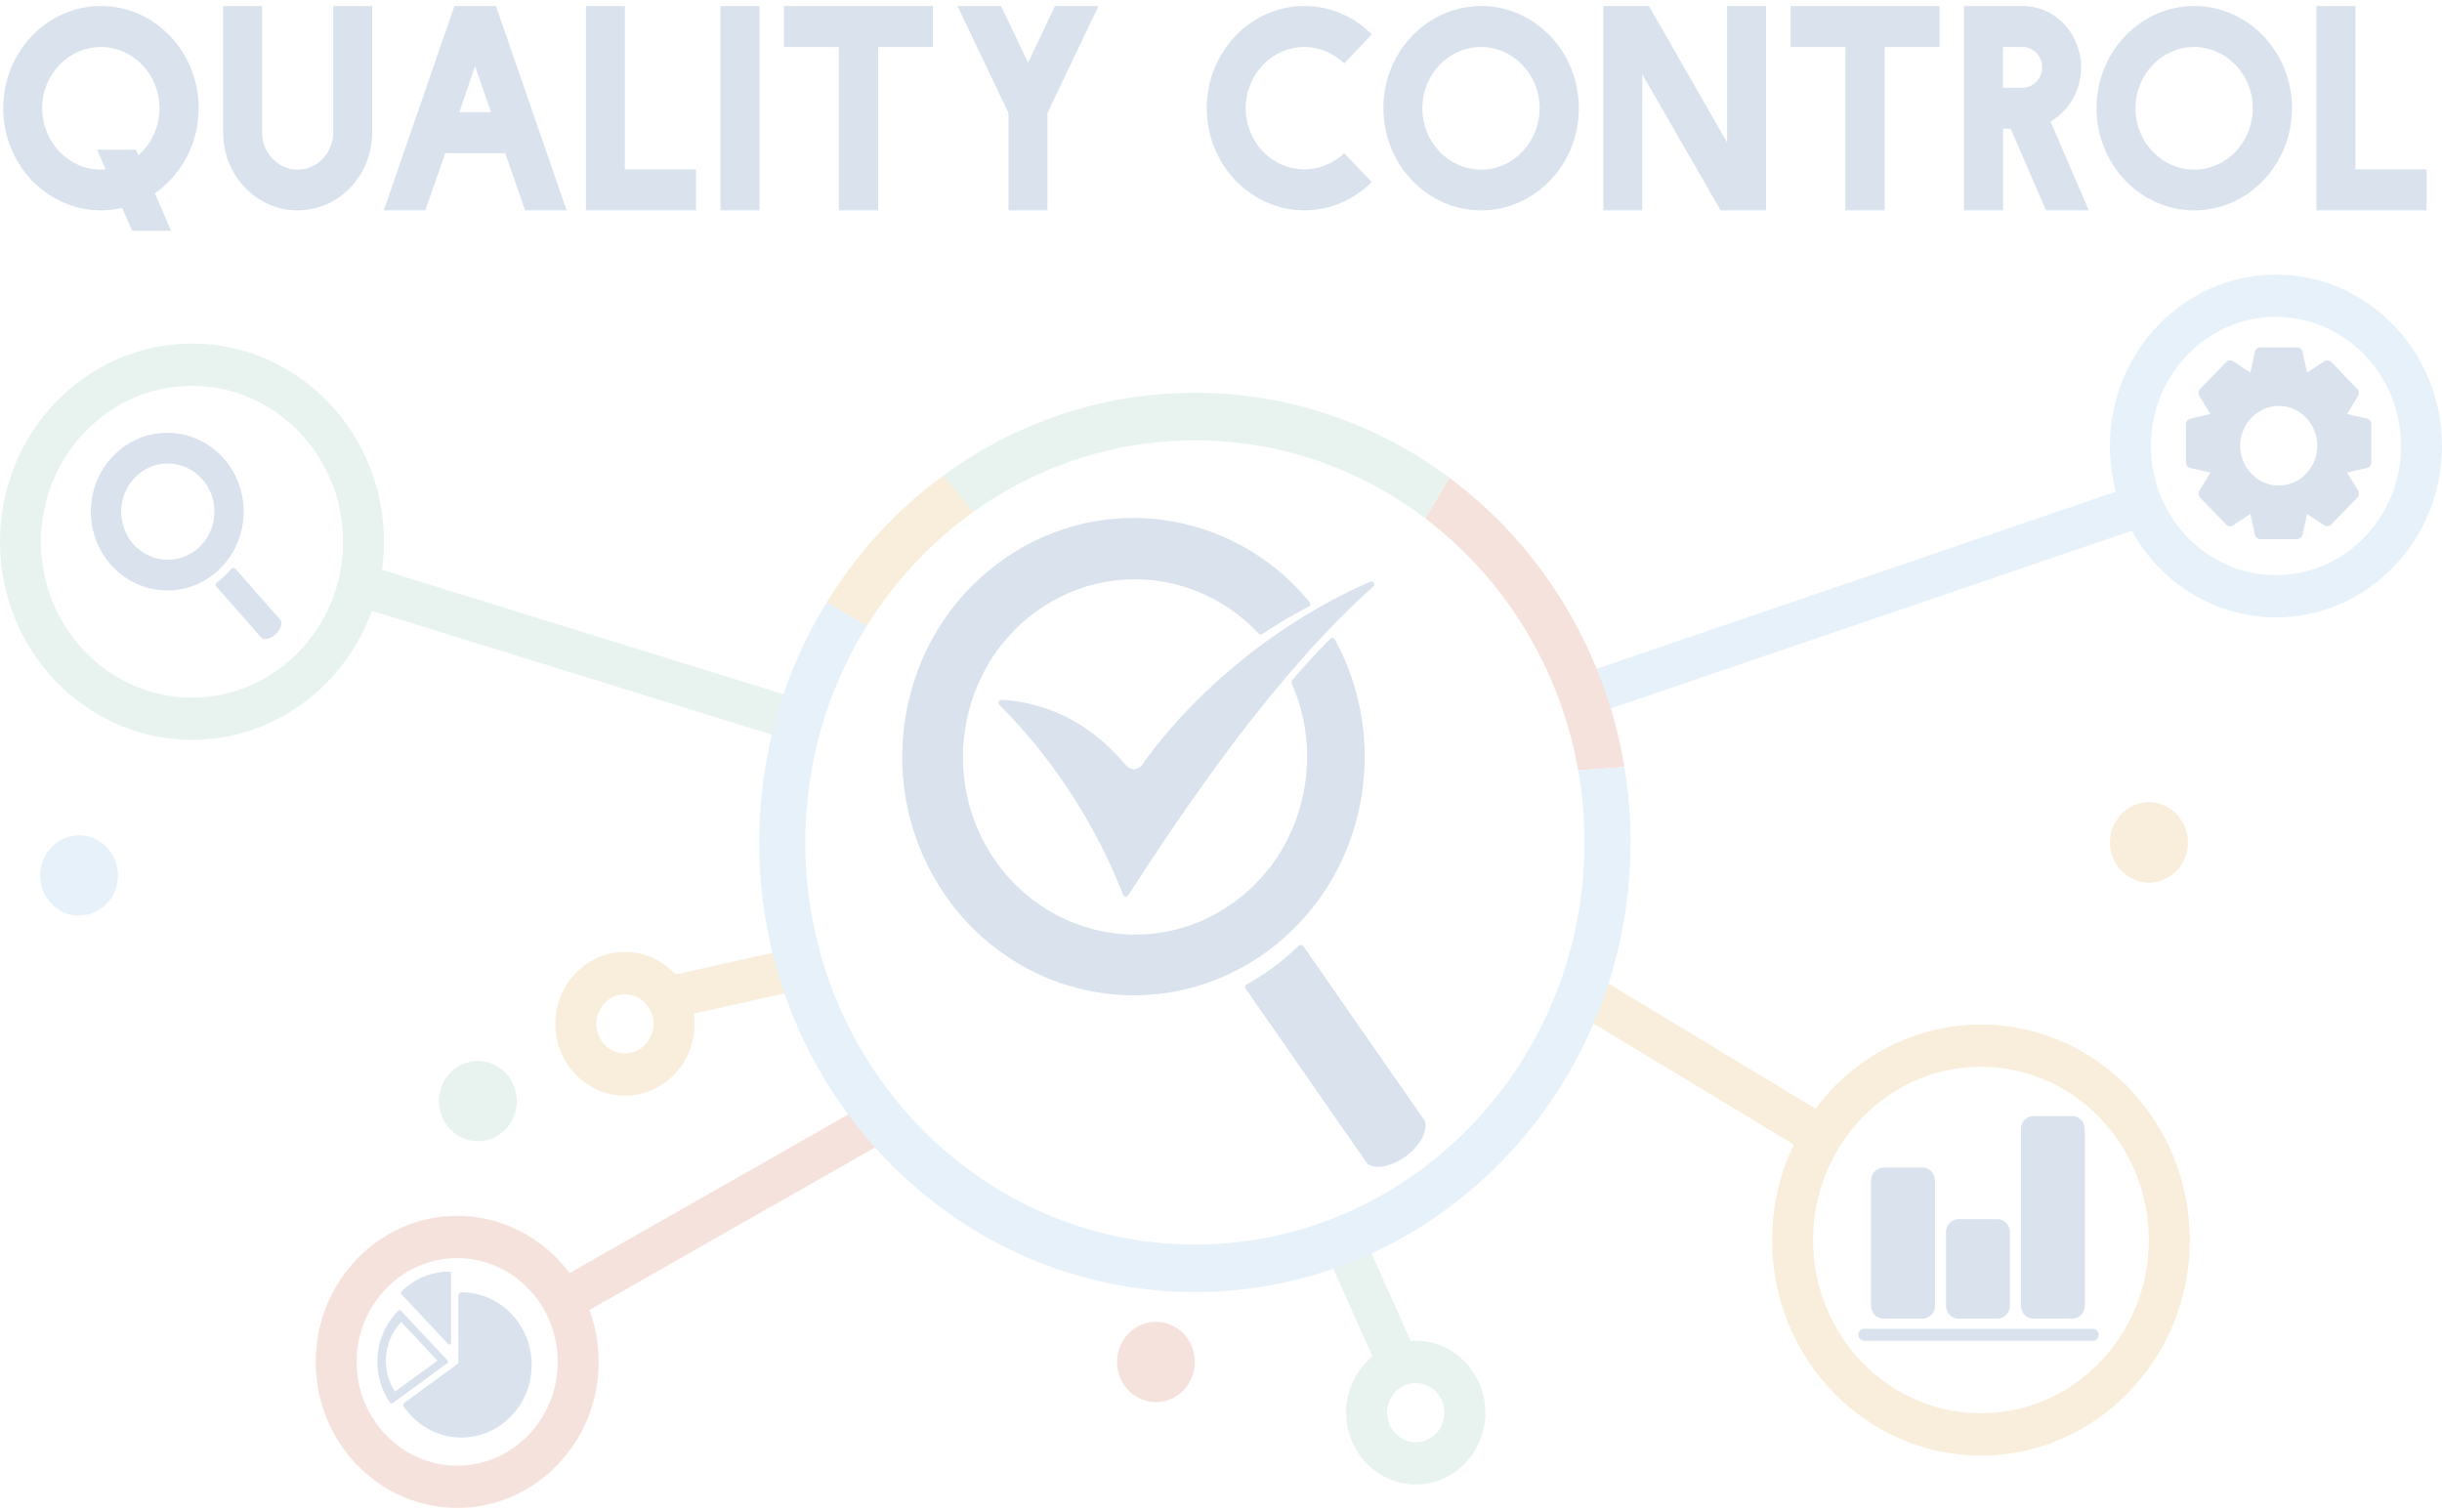 <svg width="239" height="148" viewBox="0 0 239 148" fill="none" xmlns="http://www.w3.org/2000/svg">
<g opacity="0.2" clip-path="url(#clip0_3983_12758)">
<path d="M19.444 10.589C19.444 14.07 17.728 17.131 15.155 18.925L16.745 22.592H12.934L11.949 20.349C11.293 20.507 10.587 20.586 9.88 20.586C4.606 20.586 0.316 16.101 0.316 10.587C0.316 5.073 4.607 0.59 9.881 0.59C15.155 0.59 19.444 5.075 19.444 10.589ZM13.54 15.205C14.801 14.097 15.609 12.436 15.609 10.589C15.609 7.292 13.036 4.6 9.881 4.6C6.702 4.6 4.128 7.29 4.128 10.589C4.128 13.913 6.701 16.603 9.881 16.603C10.033 16.603 10.184 16.577 10.335 16.577L9.502 14.651H13.312L13.54 15.205Z" fill="#3F6FA4"/>
<path d="M29.133 20.588C25.095 20.588 21.84 17.185 21.84 12.964V0.59H25.649V12.964C25.649 14.968 27.214 16.605 29.131 16.605C31.049 16.605 32.612 14.968 32.612 12.964V0.59H36.422V12.964C36.425 17.183 33.17 20.588 29.133 20.588Z" fill="#3F6FA4"/>
<path d="M51.391 20.588L49.449 14.995H43.57L41.627 20.588H37.565L44.476 0.59H48.539L55.453 20.588H51.391ZM46.495 6.473L44.956 10.984H48.06L46.495 6.473Z" fill="#3F6FA4"/>
<path d="M57.346 0.59H61.155V16.577H68.12V20.586H57.346V0.59Z" fill="#3F6FA4"/>
<path d="M70.519 0.59H74.329V20.588H70.519V0.59Z" fill="#3F6FA4"/>
<path d="M85.936 4.6V20.586H82.101V4.6H76.727V0.59H91.31V4.6H85.936Z" fill="#3F6FA4"/>
<path d="M98.706 11.064L93.709 0.59H97.973L100.622 6.131L103.247 0.59H107.51L102.514 11.064V20.588H98.704V11.064H98.706Z" fill="#3F6FA4"/>
<path d="M134.256 3.36L131.557 6.208C130.548 5.205 129.159 4.598 127.671 4.598C124.492 4.598 121.917 7.288 121.917 10.587C121.917 13.911 124.49 16.575 127.671 16.575C129.159 16.575 130.547 15.968 131.557 14.993L134.256 17.815C132.54 19.53 130.218 20.584 127.671 20.584C122.397 20.584 118.107 16.1 118.107 10.586C118.107 5.072 122.397 0.59 127.671 0.59C130.218 0.59 132.54 1.646 134.256 3.36Z" fill="#3F6FA4"/>
<path d="M154.521 10.589C154.521 16.103 150.232 20.588 144.958 20.588C139.684 20.588 135.395 16.103 135.395 10.589C135.395 5.075 139.684 0.59 144.958 0.59C150.23 0.59 154.521 5.075 154.521 10.589ZM139.204 10.589C139.204 13.913 141.777 16.603 144.958 16.603C148.111 16.603 150.686 13.913 150.686 10.589C150.686 7.292 148.113 4.6 144.958 4.6C141.777 4.6 139.204 7.292 139.204 10.589Z" fill="#3F6FA4"/>
<path d="M169.029 0.59H172.839V20.588H168.398L160.728 7.265V20.588H156.918V0.59H161.384L169.029 13.939V0.59Z" fill="#3F6FA4"/>
<path d="M184.448 4.6V20.586H180.613V4.6H175.238V0.59H189.822V4.6H184.448Z" fill="#3F6FA4"/>
<path d="M192.221 0.59H197.949C201.127 0.59 203.677 3.281 203.677 6.606C203.677 8.875 202.466 10.88 200.675 11.882L204.435 20.588H200.246L196.789 12.594H196.032V20.588H192.222V0.59H192.221ZM197.947 8.584C199.007 8.584 199.866 7.688 199.866 6.606C199.866 5.498 199.007 4.601 197.947 4.601H196.029V8.584H197.947Z" fill="#3F6FA4"/>
<path d="M224.316 10.589C224.316 16.103 220.027 20.588 214.753 20.588C209.479 20.588 205.189 16.103 205.189 10.589C205.189 5.075 209.479 0.59 214.753 0.59C220.027 0.59 224.316 5.075 224.316 10.589ZM208.999 10.589C208.999 13.913 211.572 16.603 214.753 16.603C217.906 16.603 220.481 13.913 220.481 10.589C220.481 7.292 217.907 4.6 214.753 4.6C211.572 4.6 208.999 7.292 208.999 10.589Z" fill="#3F6FA4"/>
<path d="M226.715 0.59H230.525V16.577H237.489V20.586H226.715V0.59Z" fill="#3F6FA4"/>
<path d="M27.449 60.678L23.053 55.685C22.94 55.555 22.742 55.557 22.629 55.688L22.505 55.834C22.476 55.869 22.448 55.902 22.417 55.935C22.247 56.124 22.094 56.282 21.947 56.418C21.812 56.545 21.657 56.676 21.464 56.829C21.429 56.857 21.393 56.885 21.356 56.912L21.237 57.001C21.099 57.102 21.079 57.306 21.194 57.436L25.574 62.409C25.661 62.503 25.795 62.552 25.961 62.552C26.004 62.552 26.042 62.549 26.072 62.546C26.359 62.511 26.676 62.35 26.941 62.11L26.987 62.069C27.474 61.613 27.682 60.988 27.449 60.678Z" fill="#3F6FA4"/>
<path d="M22.352 54.71C24.505 51.759 24.32 47.63 21.914 44.892C20.499 43.282 18.477 42.358 16.366 42.358C16.073 42.358 15.776 42.376 15.485 42.412C13.938 42.601 12.51 43.275 11.353 44.358C9.873 45.74 9.005 47.637 8.906 49.696C8.807 51.755 9.492 53.73 10.834 55.257C12.247 56.867 14.269 57.79 16.379 57.79C16.672 57.79 16.966 57.772 17.26 57.736C18.354 57.601 19.384 57.229 20.317 56.63C20.703 56.382 21.066 56.101 21.394 55.793C21.742 55.469 22.064 55.104 22.352 54.71ZM20.982 50.307C20.921 51.565 20.391 52.723 19.487 53.568C18.78 54.23 17.908 54.641 16.963 54.756C15.498 54.935 14.021 54.361 13.037 53.241C11.347 51.315 11.489 48.331 13.354 46.586C14.062 45.925 14.935 45.514 15.878 45.398C16.057 45.377 16.237 45.365 16.417 45.365C17.706 45.365 18.941 45.93 19.804 46.913C20.623 47.844 21.042 49.051 20.982 50.307Z" fill="#3F6FA4"/>
<path d="M43.865 131.55C43.897 131.583 43.938 131.601 43.983 131.601C44.004 131.601 44.025 131.596 44.044 131.588C44.106 131.561 44.146 131.5 44.146 131.431V124.628C44.146 124.534 44.072 124.46 43.983 124.46C42.221 124.46 40.553 125.159 39.284 126.425C39.219 126.49 39.218 126.596 39.281 126.664L43.865 131.55Z" fill="#3F6FA4"/>
<path d="M43.856 133.295C43.861 133.245 43.843 133.198 43.811 133.161L39.225 128.275C39.195 128.243 39.154 128.224 39.111 128.224C39.066 128.226 39.026 128.241 38.995 128.272C37.669 129.598 36.938 131.377 36.938 133.28C36.938 134.733 37.368 136.126 38.182 137.31C38.214 137.356 38.265 137.381 38.316 137.381C38.348 137.381 38.381 137.371 38.41 137.35L43.787 133.416C43.825 133.388 43.851 133.344 43.856 133.295ZM38.658 136.212C38.074 135.316 37.766 134.275 37.766 133.191C37.766 131.757 38.3 130.413 39.27 129.394L42.815 133.171L38.658 136.212Z" fill="#3F6FA4"/>
<path d="M52.035 133.571C52.034 133.273 52.014 132.966 51.975 132.655C51.96 132.541 51.943 132.428 51.924 132.316C51.881 132.074 51.827 131.834 51.761 131.604C51.733 131.504 51.702 131.405 51.67 131.306C51.599 131.091 51.517 130.879 51.428 130.675C51.388 130.584 51.349 130.497 51.305 130.408C51.21 130.213 51.108 130.024 50.999 129.844C50.952 129.764 50.902 129.685 50.851 129.606C50.724 129.414 50.587 129.226 50.444 129.048C50.386 128.978 50.327 128.907 50.268 128.838C50.138 128.69 49.996 128.54 49.844 128.394C49.779 128.331 49.712 128.271 49.644 128.21C49.491 128.075 49.331 127.943 49.167 127.822C49.094 127.767 49.019 127.713 48.943 127.662C48.766 127.54 48.586 127.43 48.409 127.332C48.326 127.286 48.243 127.241 48.159 127.198C47.942 127.09 47.719 126.991 47.493 126.907C47.399 126.873 47.305 126.838 47.209 126.809C46.987 126.738 46.76 126.677 46.53 126.628C46.423 126.605 46.317 126.585 46.208 126.568C45.958 126.529 45.695 126.503 45.429 126.493C45.337 126.49 45.246 126.486 45.154 126.486C44.991 126.486 44.859 126.623 44.859 126.791V133.438L39.606 137.279C39.542 137.325 39.499 137.398 39.484 137.477C39.472 137.556 39.489 137.638 39.535 137.704L39.561 137.738C39.672 137.899 39.797 138.059 39.939 138.23C39.998 138.3 40.056 138.37 40.117 138.437C40.251 138.585 40.396 138.733 40.547 138.873C40.614 138.935 40.681 138.994 40.751 139.055C40.941 139.216 41.118 139.355 41.291 139.476C41.358 139.524 41.428 139.568 41.497 139.611L41.522 139.628C41.701 139.743 41.886 139.848 42.069 139.945C42.153 139.989 42.239 140.032 42.325 140.072C42.515 140.16 42.716 140.241 42.939 140.32C43.035 140.353 43.13 140.386 43.226 140.414C43.468 140.486 43.693 140.542 43.914 140.585C44.022 140.606 44.134 140.621 44.242 140.636C44.542 140.677 44.84 140.698 45.123 140.7C45.125 140.7 45.146 140.7 45.149 140.7C45.273 140.7 45.396 140.697 45.519 140.69C45.845 140.672 46.173 140.629 46.495 140.563C46.654 140.53 46.819 140.491 46.995 140.44C47.497 140.295 47.979 140.095 48.428 139.843C48.877 139.59 49.306 139.281 49.698 138.924C49.914 138.726 50.122 138.513 50.313 138.289C50.66 137.883 50.96 137.442 51.203 136.978C51.447 136.516 51.642 136.018 51.782 135.5C51.831 135.317 51.87 135.15 51.901 134.983C51.965 134.65 52.007 134.311 52.024 133.975C52.03 133.849 52.034 133.722 52.034 133.594C52.037 133.591 52.035 133.571 52.035 133.571Z" fill="#3F6FA4"/>
<path d="M111.809 74.834C111.632 75.097 111.342 75.264 111.03 75.281C110.726 75.299 110.413 75.161 110.212 74.921C107.217 71.347 103.584 69.232 99.413 68.635C98.957 68.57 98.489 68.522 98.02 68.494C97.901 68.487 97.796 68.555 97.748 68.665C97.702 68.775 97.725 68.905 97.81 68.987C100.778 71.933 106.299 78.266 109.919 87.587C109.958 87.686 110.047 87.755 110.149 87.766C110.158 87.768 110.168 87.768 110.177 87.768C110.27 87.768 110.357 87.72 110.408 87.639C116.683 77.943 125.078 65.744 134.391 57.417C134.495 57.325 134.517 57.167 134.445 57.047C134.372 56.926 134.227 56.879 134.1 56.935C119.935 63.163 112.598 73.656 111.809 74.834Z" fill="#3F6FA4"/>
<path d="M139.354 109.577L127.549 92.594C127.503 92.529 127.431 92.484 127.353 92.476C127.274 92.468 127.196 92.493 127.137 92.548C127.065 92.614 126.993 92.68 126.922 92.744C126.848 92.81 126.773 92.877 126.7 92.945L126.557 93.078C126.452 93.175 126.346 93.272 126.238 93.367C125.645 93.89 125.112 94.326 124.606 94.699C124.135 95.048 123.612 95.398 122.956 95.801C122.839 95.874 122.72 95.943 122.6 96.012L122.444 96.102C122.365 96.148 122.287 96.196 122.209 96.244C122.143 96.283 122.076 96.324 122.011 96.362C121.942 96.403 121.893 96.471 121.877 96.551C121.861 96.63 121.877 96.714 121.923 96.78L133.716 113.748C133.881 113.986 134.182 114.138 134.586 114.187C134.678 114.198 134.774 114.203 134.874 114.203C134.874 114.203 134.879 114.203 134.88 114.203C135.674 114.202 136.643 113.847 137.469 113.256L137.592 113.171C139.248 111.947 139.85 110.293 139.354 109.577Z" fill="#3F6FA4"/>
<path d="M127.342 90.151C130.715 86.495 132.808 81.907 133.396 76.883C133.979 71.893 133.028 66.951 130.645 62.592C130.601 62.515 130.528 62.462 130.442 62.449C130.356 62.436 130.27 62.464 130.208 62.526C128.983 63.738 127.722 65.103 126.462 66.582C126.389 66.667 126.373 66.789 126.417 66.891C127.808 70.028 128.251 73.502 127.698 76.937C126.961 81.52 124.537 85.531 120.877 88.231C118.016 90.343 114.649 91.465 111.141 91.475H111.096C110.449 91.475 109.797 91.435 109.157 91.359C104.433 90.794 100.14 88.184 97.379 84.199C91.978 76.401 93.729 65.521 101.284 59.944C104.149 57.831 107.516 56.709 111.024 56.7H111.069C111.716 56.7 112.367 56.739 113.008 56.815C116.872 57.277 120.49 59.124 123.197 62.013C123.29 62.112 123.438 62.13 123.551 62.054C125.003 61.072 126.529 60.171 128.087 59.377C128.164 59.337 128.219 59.263 128.237 59.176C128.255 59.089 128.232 58.999 128.176 58.931C124.446 54.409 119.243 51.541 113.524 50.857C112.664 50.753 111.787 50.7 110.921 50.7H110.857C106.144 50.714 101.62 52.222 97.776 55.06C92.859 58.686 89.605 64.074 88.612 70.231C87.621 76.388 89.012 82.571 92.529 87.646C96.235 92.996 102.001 96.499 108.346 97.258C109.208 97.362 110.084 97.415 110.951 97.415H111.011C114.349 97.405 117.568 96.656 120.579 95.191C121.825 94.584 123.011 93.867 124.102 93.06C125.246 92.216 126.338 91.236 127.342 90.151Z" fill="#3F6FA4"/>
<path d="M193.875 142.466C182.606 142.466 173.438 133.003 173.438 121.372C173.438 109.74 182.606 100.278 193.875 100.278C205.145 100.278 214.313 109.74 214.313 121.372C214.313 133.002 205.145 142.466 193.875 142.466ZM193.875 104.412C184.815 104.412 177.445 112.019 177.445 121.37C177.445 130.721 184.815 138.328 193.875 138.328C202.935 138.328 210.306 130.721 210.306 121.37C210.306 112.019 202.935 104.412 193.875 104.412Z" fill="#DAAA49"/>
<path d="M222.748 60.426C213.787 60.426 206.496 52.902 206.496 43.652C206.496 34.403 213.786 26.878 222.748 26.878C231.711 26.878 239 34.402 239 43.652C239 52.901 231.711 60.426 222.748 60.426ZM222.748 31.015C215.997 31.015 210.503 36.684 210.503 43.654C210.503 50.621 215.996 56.292 222.748 56.292C229.501 56.292 234.993 50.623 234.993 43.654C234.993 36.684 229.501 31.015 222.748 31.015Z" fill="#89BBE1"/>
<path d="M18.79 72.415C8.429 72.415 0 63.715 0 53.021C0 42.327 8.429 33.627 18.79 33.627C29.152 33.627 37.58 42.327 37.58 53.021C37.58 63.715 29.15 72.415 18.79 72.415ZM18.79 37.763C10.639 37.763 4.007 44.607 4.007 53.021C4.007 61.434 10.639 68.279 18.79 68.279C26.942 68.279 33.573 61.434 33.573 53.021C33.573 44.607 26.942 37.763 18.79 37.763Z" fill="#8BC3B6"/>
<path d="M44.746 147.59C37.111 147.59 30.898 141.178 30.898 133.298C30.898 125.417 37.111 119.005 44.746 119.005C52.381 119.005 58.594 125.417 58.594 133.298C58.595 141.178 52.383 147.59 44.746 147.59ZM44.746 123.141C39.319 123.141 34.906 127.698 34.906 133.298C34.906 138.899 39.321 143.454 44.746 143.454C50.173 143.454 54.587 138.897 54.587 133.298C54.588 127.698 50.173 123.141 44.746 123.141Z" fill="#D16E52"/>
<path d="M61.163 107.24C57.406 107.24 54.35 104.086 54.35 100.209C54.35 96.331 57.406 93.177 61.163 93.177C64.92 93.177 67.976 96.331 67.976 100.209C67.976 104.086 64.92 107.24 61.163 107.24ZM61.163 97.312C59.616 97.312 58.357 98.612 58.357 100.209C58.357 101.805 59.616 103.105 61.163 103.105C62.71 103.105 63.969 101.805 63.969 100.209C63.969 98.612 62.71 97.312 61.163 97.312Z" fill="#DAAA49"/>
<path d="M10.387 88.508C11.898 86.998 11.937 84.51 10.474 82.95C9.011 81.391 6.601 81.35 5.09 82.86C3.579 84.37 3.539 86.858 5.002 88.417C6.465 89.977 8.876 90.018 10.387 88.508Z" fill="#89BBE1"/>
<path d="M114.019 137.126C116.064 136.622 117.327 134.502 116.839 132.39C116.351 130.279 114.297 128.976 112.251 129.479C110.205 129.983 108.943 132.103 109.431 134.215C109.919 136.326 111.973 137.629 114.019 137.126Z" fill="#D16E52"/>
<path d="M210.32 86.385C212.423 86.385 214.128 84.625 214.128 82.454C214.128 80.284 212.423 78.524 210.32 78.524C208.217 78.524 206.512 80.284 206.512 82.454C206.512 84.625 208.217 86.385 210.32 86.385Z" fill="#DAAA49"/>
<path d="M49.463 110.547C50.95 109.012 50.95 106.523 49.463 104.989C47.976 103.454 45.565 103.454 44.077 104.989C42.59 106.523 42.59 109.012 44.077 110.547C45.565 112.082 47.976 112.082 49.463 110.547Z" fill="#8BC3B6"/>
<path d="M138.561 145.295C134.804 145.295 131.748 142.14 131.748 138.263C131.748 134.385 134.804 131.231 138.561 131.231C142.318 131.231 145.374 134.385 145.374 138.263C145.374 142.14 142.317 145.295 138.561 145.295ZM138.561 135.367C137.014 135.367 135.755 136.666 135.755 138.263C135.755 139.859 137.014 141.159 138.561 141.159C140.108 141.159 141.367 139.859 141.367 138.263C141.367 136.666 140.108 135.367 138.561 135.367Z" fill="#8BC3B6"/>
<path d="M155.78 95.28L153.756 98.85L177.24 113.036L179.264 109.467L155.78 95.28Z" fill="#DAAA49"/>
<path d="M207.874 47.852L153.668 66.342L154.925 70.269L209.132 51.779L207.874 47.852Z" fill="#89BBE1"/>
<path d="M35.656 55.24L34.504 59.201L77.648 72.563L78.8 68.602L35.656 55.24Z" fill="#8BC3B6"/>
<path d="M77.801 92.767L64.871 95.649L65.717 99.692L78.647 96.81L77.801 92.767Z" fill="#DAAA49"/>
<path d="M85.319 107.769L54.123 125.524L56.058 129.146L87.254 111.391L85.319 107.769Z" fill="#D16E52"/>
<path d="M133.255 120.496L129.617 122.23L134.953 134.158L138.591 132.424L133.255 120.496Z" fill="#8BC3B6"/>
<path d="M232.092 41.526C232.092 41.258 231.915 41.029 231.662 40.971L229.707 40.519L230.781 38.769C230.919 38.542 230.889 38.253 230.706 38.064L228.165 35.436C227.986 35.252 227.69 35.219 227.481 35.359L225.791 36.469L225.354 34.448C225.298 34.186 225.077 34.004 224.817 34.004H221.222C220.963 34.004 220.741 34.186 220.685 34.448L220.249 36.469L218.56 35.36C218.348 35.219 218.053 35.253 217.875 35.438L215.333 38.067C215.152 38.256 215.12 38.546 215.259 38.773L216.332 40.523L214.377 40.975C214.124 41.032 213.947 41.261 213.947 41.529V45.245C213.947 45.514 214.124 45.742 214.377 45.8L216.332 46.252L215.259 48.002C215.12 48.227 215.15 48.518 215.333 48.707L217.875 51.335C218.052 51.521 218.346 51.554 218.558 51.414L220.249 50.304L220.685 52.325C220.741 52.583 220.966 52.771 221.222 52.771L224.817 52.769C225.077 52.769 225.298 52.587 225.354 52.325L225.791 50.304L227.481 51.414C227.695 51.554 227.989 51.519 228.165 51.335L230.704 48.707C230.886 48.521 230.918 48.225 230.781 48.002L229.707 46.252L231.662 45.8C231.915 45.742 232.092 45.514 232.092 45.245V41.526ZM223.005 47.531C223.004 47.531 223.004 47.531 223.002 47.531L222.951 47.528C220.909 47.49 219.247 45.742 219.247 43.631C219.247 41.519 220.909 39.769 222.95 39.731C222.972 39.731 222.996 39.73 223.017 39.728L223.029 39.727C225.105 39.731 226.793 41.481 226.793 43.629C226.793 45.782 225.102 47.531 223.005 47.531Z" fill="#3F6FA4"/>
<path d="M154.461 75.404L158.98 75.074C157.073 63.468 150.749 53.394 141.861 46.765L139.49 50.735C147.186 56.578 152.689 65.328 154.461 75.404Z" fill="#D16E52"/>
<path d="M116.944 43.098C125.373 43.098 133.17 45.936 139.49 50.735L141.86 46.765C134.847 41.534 126.238 38.445 116.942 38.445C107.782 38.445 99.287 41.443 92.33 46.536L95.235 50.117C101.401 45.694 108.883 43.098 116.944 43.098Z" fill="#8BC3B6"/>
<path d="M95.236 50.117L92.331 46.536C87.79 49.86 83.907 54.08 80.92 58.941L84.824 61.273C87.551 56.885 91.093 53.088 95.236 50.117Z" fill="#DAAA49"/>
<path d="M158.98 75.074L154.462 75.404C154.865 77.692 155.075 80.048 155.075 82.454C155.075 104.155 137.969 121.811 116.944 121.811C95.918 121.811 78.812 104.155 78.812 82.454C78.812 74.661 81.022 67.392 84.823 61.273L80.918 58.941C76.733 65.748 74.303 73.812 74.303 82.454C74.303 106.721 93.431 126.463 116.942 126.463C140.453 126.463 159.581 106.721 159.581 82.454C159.583 79.94 159.374 77.475 158.98 75.074Z" fill="#89BBE1"/>
<path d="M188.159 114.282H184.346C183.673 114.282 183.127 114.845 183.127 115.54V127.804C183.127 128.498 183.672 129.062 184.346 129.062H188.159C188.831 129.062 189.378 128.499 189.378 127.804V115.54C189.378 114.846 188.833 114.282 188.159 114.282Z" fill="#3F6FA4"/>
<path d="M195.489 119.326H191.676C191.004 119.326 190.457 119.888 190.457 120.584V127.804C190.457 128.498 191.002 129.062 191.676 129.062H195.489C196.161 129.062 196.708 128.499 196.708 127.804V120.584C196.708 119.888 196.161 119.326 195.489 119.326Z" fill="#3F6FA4"/>
<path d="M202.819 109.24H199.006C198.334 109.24 197.787 109.803 197.787 110.498V127.804C197.787 128.498 198.332 129.062 199.006 129.062H202.819C203.491 129.062 204.038 128.499 204.038 127.804V110.497C204.038 109.803 203.491 109.24 202.819 109.24Z" fill="#3F6FA4"/>
<path d="M205.399 130.65V130.639C205.399 130.318 205.148 130.058 204.837 130.058H182.439C182.129 130.058 181.877 130.318 181.877 130.639V130.65C181.877 130.971 182.129 131.231 182.439 131.231H204.837C205.148 131.231 205.399 130.971 205.399 130.65Z" fill="#3F6FA4"/>
</g>
<defs>
<clipPath id="clip0_3983_12758">
<rect width="239" height="147" fill="white" transform="translate(0 0.59)"/>
</clipPath>
</defs>
</svg>
